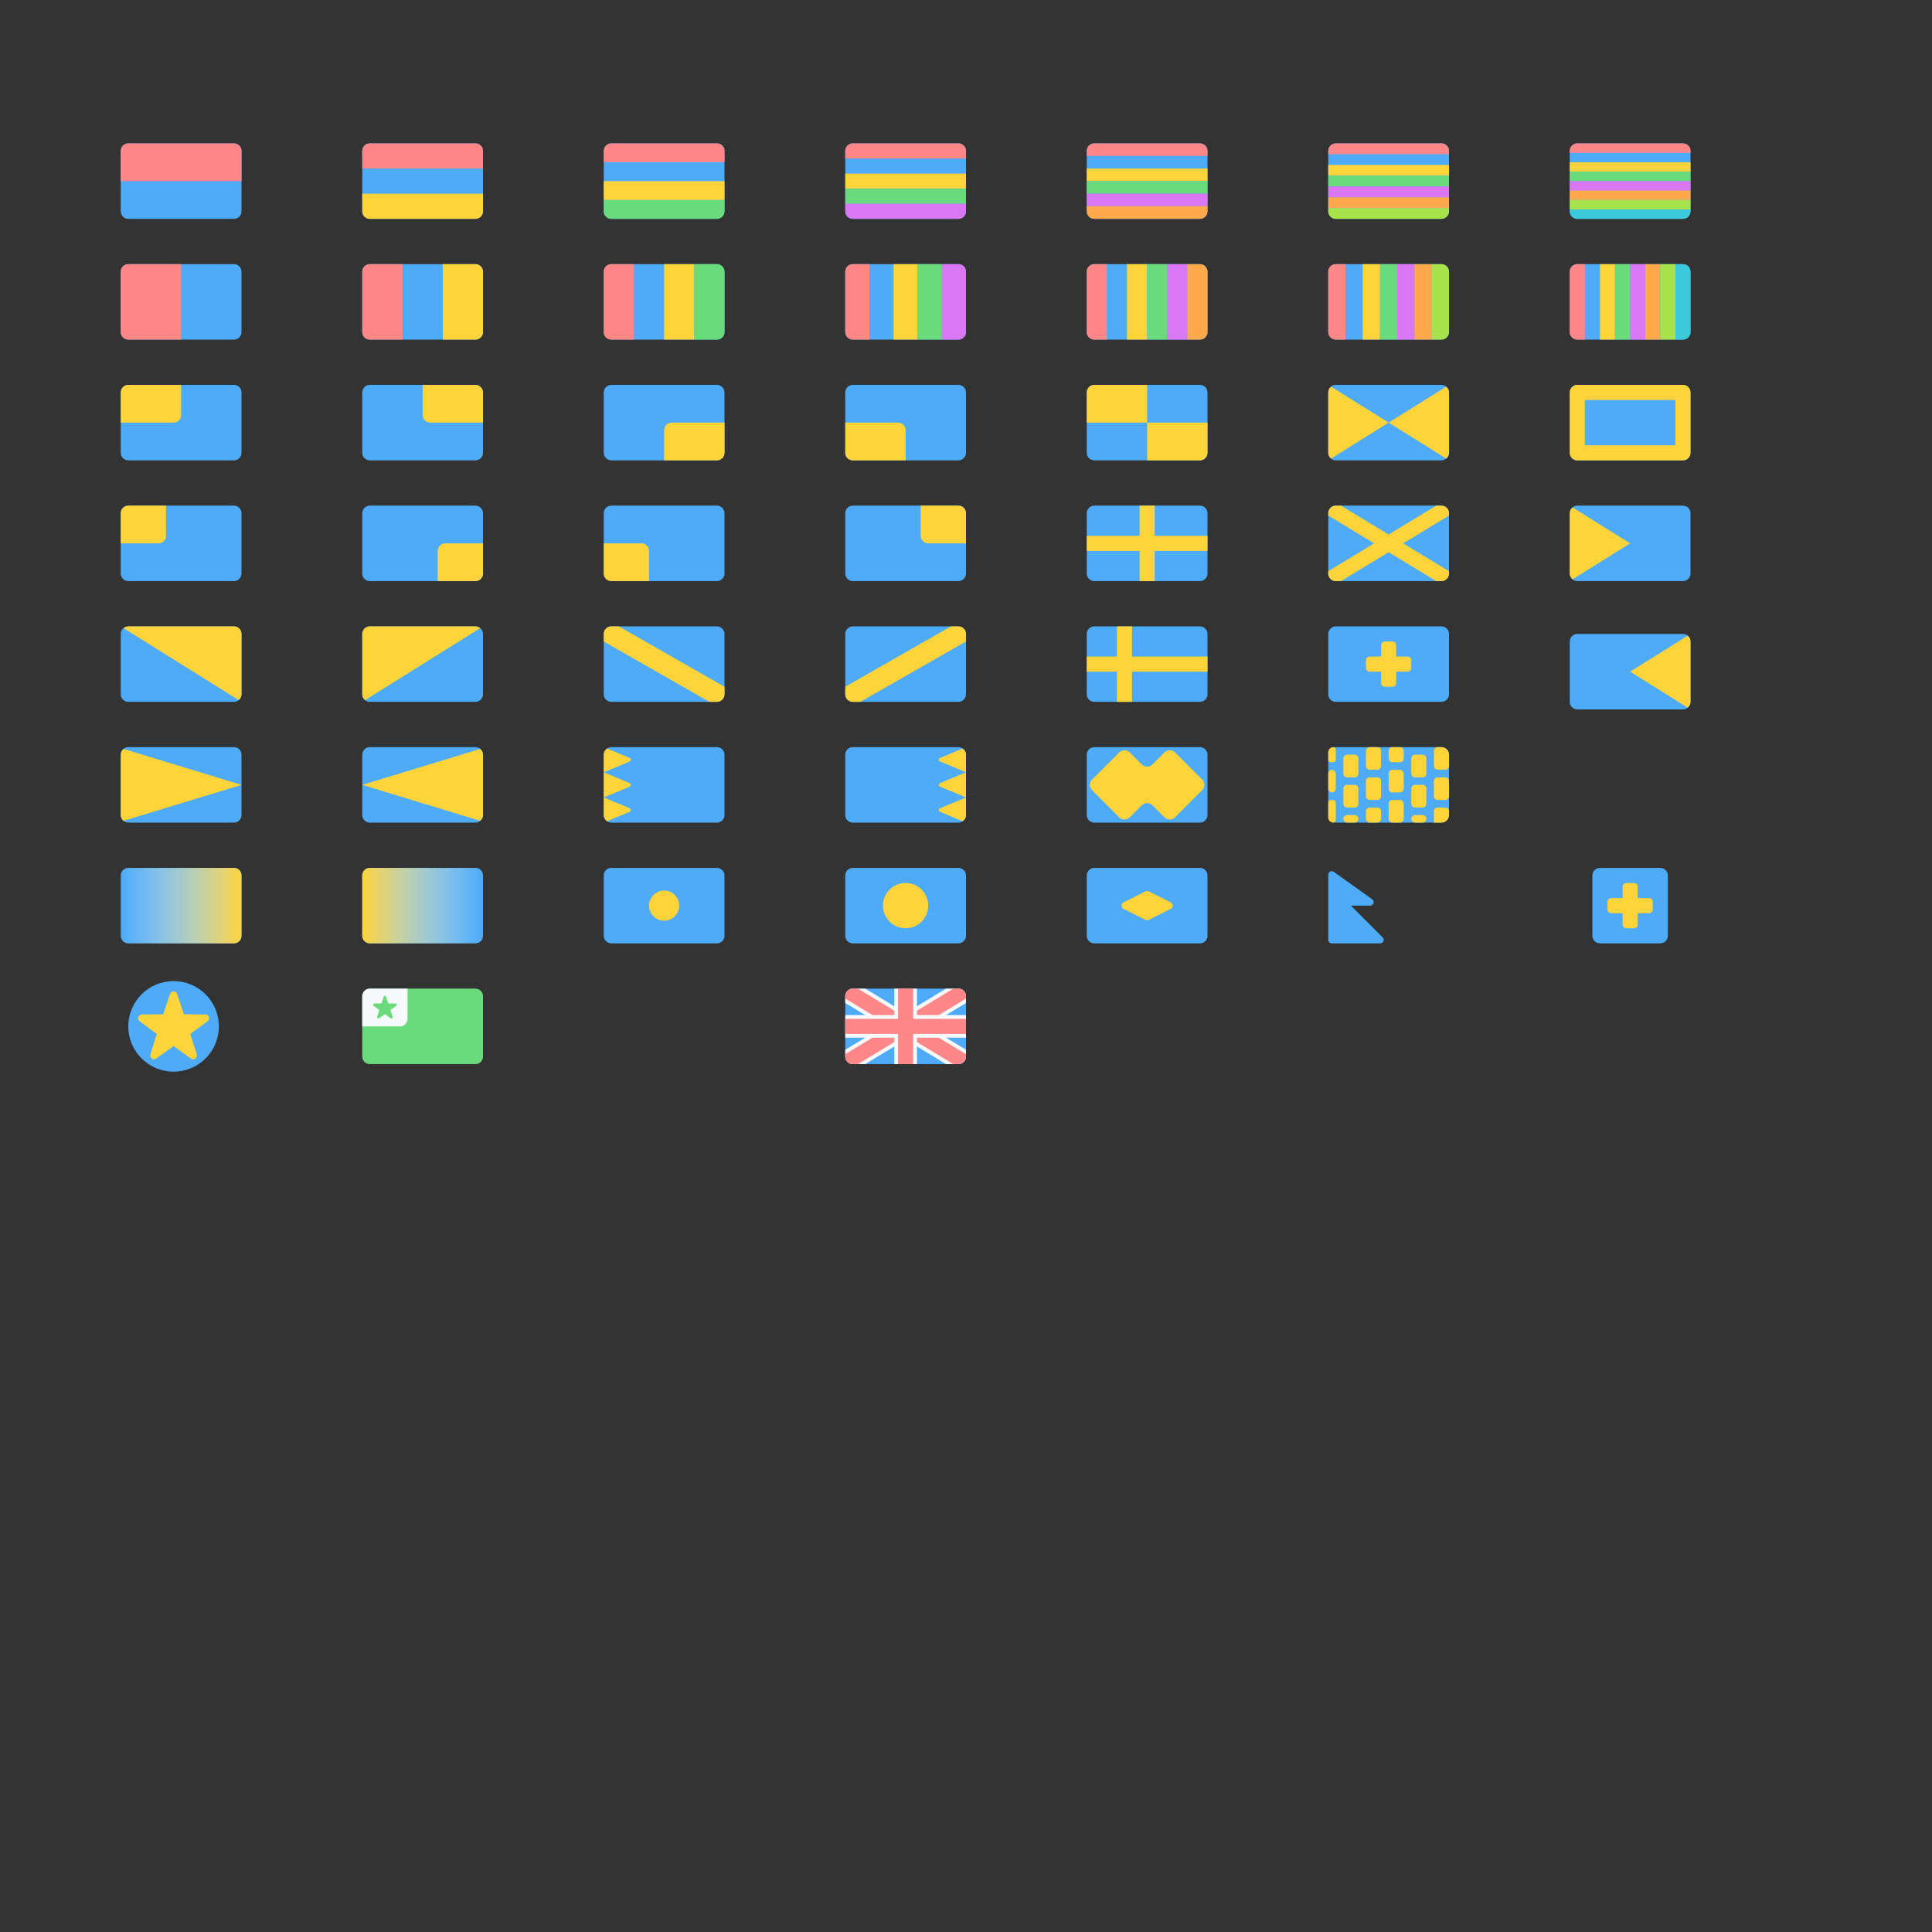 <?xml version="1.0" encoding="utf-8"?>
<!-- Generator: Adobe Illustrator 28.1.0, SVG Export Plug-In . SVG Version: 6.00 Build 0)  -->
<svg version="1.1" id="Layer_1" xmlns="http://www.w3.org/2000/svg" xmlns:xlink="http://www.w3.org/1999/xlink" x="0px" y="0px"
	 width="256px" height="256px" viewBox="0 0 256 256" style="enable-background:new 0 0 256 256;" xml:space="preserve">
<rect x="0" y="0" width="256" height="256" fill="#333333" stroke="none"/>
<style type="text/css">
	.st0{fill:#4DABF7;}
	.st1{fill:#FF8787;}
	.st2{fill:#FFD43B;}
	.st3{fill:#69DB7C;}
	.st4{fill:#DA77F2;}
	.st5{fill:#FFA94D;}
	.st6{fill:#A9E34B;}
	.st7{fill:#3BC9DB;}
	.st8{fill:#F8F9FA;}
	.st9{fill:url(#SVGID_1_);}
	.st10{fill:url(#SVGID_00000052811382676435913170000008721212930983240343_);}
</style>
<circle class="st0" cx="23" cy="136" r="6"/>
<path class="st0" d="M31,29H17C16.448,29,16,28.552,16,28v-8
	C16,19.448,16.448,19,17,19h14C31.552,19,32,19.448,32,20v8
	C32,28.552,31.552,29,31,29z"/>
<path class="st0" d="M31,45H17C16.448,45,16,44.552,16,44v-8
	C16,35.448,16.448,35,17,35h14C31.552,35,32,35.448,32,36v8
	C32,44.552,31.552,45,31,45z"/>
<path class="st0" d="M31,61H17C16.448,61,16,60.552,16,60v-8
	C16,51.448,16.448,51,17,51h14C31.552,51,32,51.448,32,52v8
	C32,60.552,31.552,61,31,61z"/>
<path class="st1" d="M32,24H16v-4c0-0.552,0.448-1,1-1h14c0.552,0,1,0.448,1,1V24z"/>
<path class="st1" d="M24,45h-7c-0.552,0-1-0.448-1-1v-8c0-0.552,0.448-1,1-1h7V45z"/>
<path class="st0" d="M223,45h-14c-0.552,0-1-0.448-1-1v-8C208,35.448,208.448,35,209,35h14
	c0.552,0,1,0.448,1,1v8C224,44.552,223.552,45,223,45z"/>
<path class="st1" d="M210,45h-1c-0.552,0-1-0.448-1-1v-8c0-0.552,0.448-1,1-1h1V45z"/>
<path class="st0" d="M63,45H49C48.448,45,48,44.552,48,44v-8
	C48,35.448,48.448,35,49,35h14C63.552,35,64,35.448,64,36v8
	C64,44.552,63.552,45,63,45z"/>
<path class="st1" d="M53.333,45H49c-0.552,0-1-0.448-1-1v-8c0-0.552,0.448-1,1-1h4.333V45z"/>
<path class="st2" d="M63,45h-4.333V35H63c0.552,0,1,0.448,1,1v8C64,44.552,63.552,45,63,45z"/>
<path class="st0" d="M63,29H49C48.448,29,48,28.552,48,28v-8
	C48,19.448,48.448,19,49,19h14C63.552,19,64,19.448,64,20v8
	C64,28.552,63.552,29,63,29z"/>
<path class="st1" d="M64,22.333H48V20c0-0.552,0.448-1,1-1h14c0.552,0,1,0.448,1,1V22.333z"/>
<path class="st2" d="M63,29H49c-0.552,0-1-0.448-1-1v-2.333h16V28C64,28.552,63.552,29,63,29z"/>
<path class="st0" d="M95,29H81c-0.552,0-1-0.448-1-1v-8C80,19.448,80.448,19,81,19h14
	c0.552,0,1,0.448,1,1v8C96,28.552,95.552,29,95,29z"/>
<path class="st1" d="M96,21.5H80V20c0-0.552,0.448-1,1-1h14c0.552,0,1,0.448,1,1V21.5z"/>
<rect x="80" y="24" class="st2" width="16" height="2.5"/>
<path class="st3" d="M96,26.5H80V28c0,0.552,0.448,1,1,1h14c0.552,0,1-0.448,1-1V26.5z"/>
<path class="st0" d="M127,29h-14c-0.552,0-1-0.448-1-1v-8C112,19.448,112.448,19,113,19h14
	c0.552,0,1,0.448,1,1v8C128,28.552,127.552,29,127,29z"/>
<path class="st1" d="M128,21h-16v-1c0-0.552,0.448-1,1-1h14c0.552,0,1,0.448,1,1V21z"/>
<rect x="112" y="23" class="st2" width="16" height="2"/>
<rect x="112" y="25" class="st3" width="16" height="2"/>
<path class="st4" d="M128,27h-16v1c0,0.552,0.448,1,1,1h14c0.552,0,1-0.448,1-1V27z"/>
<path class="st0" d="M191,29h-14c-0.552,0-1-0.448-1-1v-8C176,19.448,176.448,19,177,19h14
	c0.552,0,1,0.448,1,1v8C192,28.552,191.552,29,191,29z"/>
<path class="st1" d="M192,20.429h-16v-0.429C176,19.448,176.448,19,177,19h14c0.552,0,1,0.448,1,1
	V20.429z"/>
<rect x="176" y="21.857" class="st2" width="16" height="1.429"/>
<rect x="176" y="23.286" class="st3" width="16" height="1.429"/>
<rect x="176" y="24.714" class="st4" width="16" height="1.429"/>
<path class="st0" d="M223,29h-14c-0.552,0-1-0.448-1-1v-8C208,19.448,208.448,19,209,19h14
	c0.552,0,1,0.448,1,1v8C224,28.552,223.552,29,223,29z"/>
<path class="st1" d="M224,20.25h-16V20c0-0.552,0.448-1,1-1h14c0.552,0,1,0.448,1,1V20.25z"/>
<rect x="208" y="21.5" class="st2" width="16" height="1.25"/>
<rect x="208" y="22.75" class="st3" width="16" height="1.25"/>
<rect x="208" y="24" class="st4" width="16" height="1.25"/>
<path class="st0" d="M159,29h-14c-0.552,0-1-0.448-1-1v-8C144,19.448,144.448,19,145,19h14
	c0.552,0,1,0.448,1,1v8C160,28.552,159.552,29,159,29z"/>
<path class="st1" d="M160,20.667h-16V20c0-0.552,0.448-1,1-1h14c0.552,0,1,0.448,1,1V20.667z"/>
<rect x="144" y="22.333" class="st2" width="16" height="1.667"/>
<rect x="144" y="24" class="st3" width="16" height="1.667"/>
<rect x="144" y="25.667" class="st4" width="16" height="1.667"/>
<path class="st5" d="M160,27.333h-16V28c0,0.552,0.448,1,1,1h14c0.552,0,1-0.448,1-1V27.333z"/>
<rect x="176" y="26.143" class="st5" width="16" height="1.429"/>
<rect x="208" y="25.25" class="st5" width="16" height="1.25"/>
<rect x="208" y="26.5" class="st6" width="16" height="1.25"/>
<path class="st6" d="M176,27.571h16v0.429C192,28.552,191.552,29,191,29h-14c-0.552,0-1-0.448-1-1
	V27.571z"/>
<path class="st7" d="M224,27.75h-16V28c0,0.552,0.448,1,1,1h14c0.552,0,1-0.448,1-1V27.75z"/>
<rect x="212" y="35" class="st2" width="2" height="10"/>
<rect x="214" y="35" class="st3" width="2" height="10"/>
<path class="st0" d="M95,45H81c-0.552,0-1-0.448-1-1v-8C80,35.448,80.448,35,81,35h14
	c0.552,0,1,0.448,1,1v8C96,44.552,95.552,45,95,45z"/>
<path class="st1" d="M84,45h-3c-0.552,0-1-0.448-1-1v-8c0-0.552,0.448-1,1-1h3V45z"/>
<rect x="88" y="35" class="st2" width="4" height="10"/>
<path class="st3" d="M92,45h3c0.552,0,1-0.448,1-1v-8C96,35.448,95.552,35,95,35h-3V45z"/>
<rect x="216" y="35" class="st4" width="2" height="10"/>
<path class="st0" d="M127,45h-14c-0.552,0-1-0.448-1-1v-8C112,35.448,112.448,35,113,35h14
	c0.552,0,1,0.448,1,1v8C128,44.552,127.552,45,127,45z"/>
<path class="st1" d="M115.2,45H113c-0.552,0-1-0.448-1-1v-8c0-0.552,0.448-1,1-1h2.2V45z"/>
<rect x="118.4" y="35" class="st2" width="3.2" height="10"/>
<rect x="121.6" y="35" class="st3" width="3.2" height="10"/>
<path class="st4" d="M124.8,45H127c0.552,0,1-0.448,1-1v-8C128,35.448,127.552,35,127,35
	h-2.2V45z"/>
<rect x="218" y="35" class="st5" width="2" height="10"/>
<path class="st0" d="M159,45h-14c-0.552,0-1-0.448-1-1v-8C144,35.448,144.448,35,145,35h14
	c0.552,0,1,0.448,1,1v8C160,44.552,159.552,45,159,45z"/>
<path class="st1" d="M146.667,45H145c-0.552,0-1-0.448-1-1v-8c0-0.552,0.448-1,1-1h1.667V45z"/>
<rect x="149.333" y="35" class="st2" width="2.667" height="10"/>
<rect x="152" y="35" class="st3" width="2.667" height="10"/>
<rect x="154.667" y="35" class="st4" width="2.667" height="10"/>
<path class="st5" d="M157.333,45H159c0.552,0,1-0.448,1-1v-8C160,35.448,159.552,35,159,35
	h-1.667V45z"/>
<rect x="220" y="35" class="st6" width="2" height="10"/>
<path class="st0" d="M191,45h-14c-0.552,0-1-0.448-1-1v-8C176,35.448,176.448,35,177,35h14
	c0.552,0,1,0.448,1,1v8C192,44.552,191.552,45,191,45z"/>
<path class="st1" d="M178.286,45H177c-0.552,0-1-0.448-1-1v-8c0-0.552,0.448-1,1-1h1.286V45z"/>
<rect x="180.571" y="35" class="st2" width="2.286" height="10"/>
<rect x="182.857" y="35" class="st3" width="2.286" height="10"/>
<rect x="185.143" y="35" class="st4" width="2.286" height="10"/>
<rect x="187.429" y="35" class="st5" width="2.286" height="10"/>
<path class="st6" d="M189.714,45H191c0.552,0,1-0.448,1-1v-8C192,35.448,191.552,35,191,35
	h-1.286V45z"/>
<path class="st7" d="M222,45h1c0.552,0,1-0.448,1-1v-8C224,35.448,223.552,35,223,35h-1V45z"/>
<path class="st2" d="M23,56h-7v-4c0-0.552,0.448-1,1-1h7v4C24,55.552,23.552,56,23,56z"/>
<path class="st0" d="M31,77H17C16.448,77,16,76.552,16,76v-8c0-0.552,0.448-1,1-1
	h14C31.552,67,32,67.448,32,68v8C32,76.552,31.552,77,31,77z"/>
<path class="st2" d="M21,72h-5v-4c0-0.552,0.448-1,1-1h5v4C22,71.552,21.552,72,21,72z"/>
<path class="st3" d="M63,141H49C48.448,141,48,140.552,48,140v-8c0-0.552,0.448-1,1-1
	h14C63.552,131,64,131.448,64,132v8C64,140.552,63.552,141,63,141z"/>
<path class="st8" d="M53,136h-5v-4c0-0.552,0.448-1,1-1h5v4C54,135.552,53.552,136,53,136z"/>
<path class="st0" d="M31,93H17C16.448,93,16,92.552,16,92v-8c0-0.552,0.448-1,1-1
	h14C31.552,83,32,83.448,32,84v8C32,92.552,31.552,93,31,93z"/>
<path class="st0" d="M63,77H49C48.448,77,48,76.552,48,76v-8c0-0.552,0.448-1,1-1
	h14C63.552,67,64,67.448,64,68v8C64,76.552,63.552,77,63,77z"/>
<path class="st2" d="M63,77h-5v-4c0-0.552,0.448-1,1-1h5v4C64,76.552,63.552,77,63,77z"/>
<path class="st0" d="M63,61H49C48.448,61,48,60.552,48,60v-8
	C48,51.448,48.448,51,49,51h14C63.552,51,64,51.448,64,52v8
	C64,60.552,63.552,61,63,61z"/>
<path class="st2" d="M64,56h-7c-0.552,0-1-0.448-1-1v-4h7c0.552,0,1,0.448,1,1V56z"/>
<path class="st0" d="M95,61H81c-0.552,0-1-0.448-1-1v-8C80,51.448,80.448,51,81,51h14
	c0.552,0,1,0.448,1,1v8C96,60.552,95.552,61,95,61z"/>
<path class="st2" d="M95,61h-7v-4c0-0.552,0.448-1,1-1h7v4C96,60.552,95.552,61,95,61z"/>
<path class="st0" d="M159,61h-14c-0.552,0-1-0.448-1-1v-8C144,51.448,144.448,51,145,51h14
	c0.552,0,1,0.448,1,1v8C160,60.552,159.552,61,159,61z"/>
<path class="st2" d="M152,56h-8v-4c0-0.552,0.448-1,1-1h7V56z"/>
<path class="st2" d="M159,61h-7v-5h8v4C160,60.552,159.552,61,159,61z"/>
<path class="st0" d="M191,61h-14c-0.552,0-1-0.448-1-1v-8C176,51.448,176.448,51,177,51h14
	c0.552,0,1,0.448,1,1v8C192,60.552,191.552,61,191,61z"/>
<path class="st0" d="M127,61h-14c-0.552,0-1-0.448-1-1v-8C112,51.448,112.448,51,113,51h14
	c0.552,0,1,0.448,1,1v8C128,60.552,127.552,61,127,61z"/>
<path class="st2" d="M120,61h-7c-0.552,0-1-0.448-1-1v-4h7c0.552,0,1,0.448,1,1V61z"/>
<path class="st0" d="M95,77H81c-0.552,0-1-0.448-1-1v-8c0-0.552,0.448-1,1-1h14c0.552,0,1,0.448,1,1v8
	C96,76.552,95.552,77,95,77z"/>
<path class="st2" d="M86,77h-5c-0.552,0-1-0.448-1-1v-4h5c0.552,0,1,0.448,1,1V77z"/>
<path class="st0" d="M127,77h-14c-0.552,0-1-0.448-1-1v-8c0-0.552,0.448-1,1-1h14c0.552,0,1,0.448,1,1v8
	C128,76.552,127.552,77,127,77z"/>
<path class="st2" d="M128,72h-5c-0.552,0-1-0.448-1-1v-4h5c0.552,0,1,0.448,1,1V72z"/>
<path class="st0" d="M159,77h-14c-0.552,0-1-0.448-1-1v-8c0-0.552,0.448-1,1-1h14c0.552,0,1,0.448,1,1v8
	C160,76.552,159.552,77,159,77z"/>
<path class="st0" d="M191,77h-14c-0.552,0-1-0.448-1-1v-8c0-0.552,0.448-1,1-1h14c0.552,0,1,0.448,1,1v8
	C192,76.552,191.552,77,191,77z"/>
<path class="st2" d="M31,83H17c-0.239,0-0.45,0.096-0.623,0.236l15.245,9.528
	C31.848,92.581,32,92.313,32,92v-8C32,83.448,31.552,83,31,83z"/>
<path class="st0" d="M49,93h14C63.552,93,64,92.552,64,92v-8c0-0.552-0.448-1-1-1
	H49C48.448,83,48,83.448,48,84v8C48,92.552,48.448,93,49,93z"/>
<path class="st2" d="M49,83h14c0.239,0,0.45,0.096,0.623,0.236l-15.245,9.528
	C48.152,92.581,48,92.313,48,92v-8C48,83.448,48.448,83,49,83z"/>
<path class="st0" d="M81,93h14c0.552,0,1-0.448,1-1v-8c0-0.552-0.448-1-1-1H81c-0.552,0-1,0.448-1,1v8
	C80,92.552,80.448,93,81,93z"/>
<path class="st0" d="M81,109h14c0.552,0,1-0.448,1-1v-8c0-0.552-0.448-1-1-1H81c-0.552,0-1,0.448-1,1v8
	C80,108.552,80.448,109,81,109z"/>
<path class="st0" d="M81,125h14c0.552,0,1-0.448,1-1v-8c0-0.552-0.448-1-1-1H81c-0.552,0-1,0.448-1,1v8
	C80,124.552,80.448,125,81,125z"/>
<path class="st2" d="M80,85v-1c0-0.552,0.448-1,1-1h1l14,8v1c0,0.552-0.448,1-1,1h-1L80,85z"/>
<path class="st0" d="M127,93h-14c-0.552,0-1-0.448-1-1v-8c0-0.552,0.448-1,1-1h14c0.552,0,1,0.448,1,1v8
	C128,92.552,127.552,93,127,93z"/>
<path class="st2" d="M128,85v-1c0-0.552-0.448-1-1-1h-1l-14,8v1c0,0.552,0.448,1,1,1h1L128,85z"/>
<path class="st2" d="M176.377,60.764L184,56l-7.623-4.764C176.152,51.419,176,51.687,176,52v8
	C176,60.313,176.152,60.581,176.377,60.764z"/>
<path class="st2" d="M191.623,60.764L184,56l7.623-4.764C191.848,51.419,192,51.687,192,52v8
	C192,60.313,191.848,60.581,191.623,60.764z"/>
<path class="st0" d="M223,77h-14c-0.552,0-1-0.448-1-1v-8c0-0.552,0.448-1,1-1h14c0.552,0,1,0.448,1,1v8
	C224,76.552,223.552,77,223,77z"/>
<path class="st2" d="M208.377,76.764L216,72l-7.623-4.764C208.152,67.419,208,67.687,208,68v8
	C208,76.313,208.152,76.581,208.377,76.764z"/>
<path class="st0" d="M31,109H17C16.448,109,16,108.552,16,108v-8c0-0.552,0.448-1,1-1
	h14C31.552,99,32,99.448,32,100v8C32,108.552,31.552,109,31,109z"/>
<path class="st0" d="M31,125H17C16.448,125,16,124.552,16,124v-8c0-0.552,0.448-1,1-1
	h14C31.552,115,32,115.448,32,116v8C32,124.552,31.552,125,31,125z"/>
<linearGradient id="SVGID_1_" gradientUnits="userSpaceOnUse" x1="16" y1="136" x2="32" y2="136" gradientTransform="matrix(1 0 0 -1 0 256)">
	<stop  offset="0" style="stop-color:#FFFFFF;stop-opacity:0"/>
	<stop  offset="1" style="stop-color:#FFD43B"/>
</linearGradient>
<path class="st9" d="M31,125H17C16.448,125,16,124.552,16,124v-8c0-0.552,0.448-1,1-1
	h14C31.552,115,32,115.448,32,116v8C32,124.552,31.552,125,31,125z"/>
<path class="st0" d="M49,125h14C63.552,125,64,124.552,64,124v-8c0-0.552-0.448-1-1-1
	H49C48.448,115,48,115.448,48,116v8C48,124.552,48.448,125,49,125z"/>
<linearGradient id="SVGID_00000176739201067977278630000002924379120222821505_" gradientUnits="userSpaceOnUse" x1="48" y1="136" x2="64" y2="136" gradientTransform="matrix(-1 0 0 -1 112 256)">
	<stop  offset="0" style="stop-color:#FFFFFF;stop-opacity:0"/>
	<stop  offset="1" style="stop-color:#FFD43B"/>
</linearGradient>
<path style="fill:url(#SVGID_00000176739201067977278630000002924379120222821505_);" d="M49,125h14
	C63.552,125,64,124.552,64,124v-8c0-0.552-0.448-1-1-1H49C48.448,115,48,115.448,48,116v8
	C48,124.552,48.448,125,49,125z"/>
<path class="st2" d="M16.377,108.764L32,104l-15.623-4.764C16.152,99.419,16,99.687,16,100v8
	C16,108.313,16.152,108.581,16.377,108.764z"/>
<path class="st0" d="M63,109H49C48.448,109,48,108.552,48,108v-8c0-0.552,0.448-1,1-1
	h14C63.552,99,64,99.448,64,100v8C64,108.552,63.552,109,63,109z"/>
<path class="st2" d="M63.623,108.764L48,104l15.623-4.764C63.848,99.419,64,99.687,64,100v8
	C64,108.313,63.848,108.581,63.623,108.764z"/>
<path class="st0" d="M223,94h-14c-0.552,0-1-0.448-1-1v-8c0-0.552,0.448-1,1-1h14c0.552,0,1,0.448,1,1v8
	C224,93.552,223.552,94,223,94z"/>
<path class="st2" d="M223.623,93.764L216,89l7.623-4.764C223.848,84.419,224,84.687,224,85v8
	C224,93.313,223.848,93.581,223.623,93.764z"/>
<polygon class="st2" points="144,71 151,71 151,67 153,67 153,71 160,71 160,73 153,73 153,77 151,77 151,73 144,73 "/>
<path class="st0" d="M191,93h-14c-0.552,0-1-0.448-1-1v-8c0-0.552,0.448-1,1-1h14c0.552,0,1,0.448,1,1v8
	C192,92.552,191.552,93,191,93z"/>
<path class="st2" d="M181.5,87h1.5v-1.5c0-0.276,0.224-0.5,0.5-0.5h1c0.276,0,0.5,0.224,0.5,0.5V87h1.5
	c0.276,0,0.5,0.224,0.5,0.5v1c0,0.276-0.224,0.5-0.5,0.5H185v1.5c0,0.276-0.224,0.5-0.5,0.5h-1
	c-0.276,0-0.5-0.224-0.5-0.5V89h-1.5c-0.276,0-0.5-0.224-0.5-0.5v-1C181,87.224,181.224,87,181.5,87z"/>
<path class="st0" d="M223,61h-14c-0.552,0-1-0.448-1-1v-8C208,51.448,208.448,51,209,51h14
	c0.552,0,1,0.448,1,1v8C224,60.552,223.552,61,223,61z"/>
<path class="st2" d="M177.687,67H177c-0.552,0-1,0.448-1,1v0.316L190.313,77H191c0.552,0,1-0.448,1-1
	v-0.316L177.687,67z"/>
<path class="st2" d="M190.313,67H191c0.552,0,1,0.448,1,1v0.316L177.687,77H177c-0.552,0-1-0.448-1-1
	v-0.316L190.313,67z"/>
<path class="st0" d="M159,93h-14c-0.552,0-1-0.448-1-1v-8c0-0.552,0.448-1,1-1h14c0.552,0,1,0.448,1,1v8
	C160,92.552,159.552,93,159,93z"/>
<polygon class="st2" points="144,87 148,87 148,83 150,83 150,87 160,87 160,89 150,89 150,93 148,93 148,89 144,89 "/>
<path class="st2" d="M208,52v8C208,60.552,208.448,61,209,61h14c0.552,0,1-0.448,1-1
	v-8C224,51.448,223.552,51,223,51h-14C208.448,51,208,51.448,208,52z M222,59h-12v-6h12V59z"/>
<path class="st2" d="M80.45,99.187C80.185,99.367,80,99.656,80,100v2.333l3.446-1.436
	c0.205-0.085,0.205-0.376,0-0.462L80.45,99.187z"/>
<path class="st2" d="M80,102.333l3.446,1.436c0.205,0.085,0.205,0.376,0,0.462L80,105.667
	V102.333z"/>
<path class="st2" d="M80.45,108.813l2.997-1.249c0.205-0.085,0.205-0.376,0-0.462
	L80,105.667V108C80,108.344,80.185,108.633,80.45,108.813z"/>
<path class="st0" d="M127,109h-14c-0.552,0-1-0.448-1-1v-8c0-0.552,0.448-1,1-1h14c0.552,0,1,0.448,1,1v8
	C128,108.552,127.552,109,127,109z"/>
<path class="st0" d="M127,141h-14c-0.552,0-1-0.448-1-1v-8c0-0.552,0.448-1,1-1h14c0.552,0,1,0.448,1,1v8
	C128,140.552,127.552,141,127,141z"/>
<path class="st2" d="M127.55,99.187C127.815,99.367,128,99.656,128,100v2.333l-3.446-1.436
	c-0.205-0.085-0.205-0.376,0-0.462L127.55,99.187z"/>
<path class="st2" d="M128,102.333l-3.446,1.436c-0.205,0.085-0.205,0.376,0,0.462L128,105.667
	V102.333z"/>
<path class="st2" d="M127.55,108.813l-2.997-1.249c-0.205-0.085-0.205-0.376,0-0.462
	L128,105.667V108C128,108.344,127.815,108.633,127.55,108.813z"/>
<path class="st0" d="M159,109h-14c-0.552,0-1-0.448-1-1v-8c0-0.552,0.448-1,1-1h14c0.552,0,1,0.448,1,1v8
	C160,108.552,159.552,109,159,109z"/>
<path class="st2" d="M155.707,108.293l3.586-3.586c0.391-0.391,0.391-1.024,0-1.414
	l-3.586-3.586c-0.391-0.391-1.024-0.391-1.414,0l-1.586,1.586
	c-0.391,0.391-1.024,0.391-1.414,0l-1.586-1.586c-0.391-0.391-1.024-0.391-1.414,0
	l-3.586,3.586c-0.391,0.391-0.391,1.024,0,1.414l3.586,3.586
	c0.391,0.391,1.024,0.391,1.414,0l1.586-1.586c0.391-0.391,1.024-0.391,1.414,0
	l1.586,1.586C154.683,108.683,155.317,108.683,155.707,108.293z"/>
<path class="st0" d="M191,109h-14c-0.552,0-1-0.448-1-1v-8c0-0.552,0.448-1,1-1h14c0.552,0,1,0.448,1,1v8
	C192,108.552,191.552,109,191,109z"/>
<path class="st2" d="M191.5,102h-1c-0.276,0-0.5-0.224-0.5-0.5v-2c0-0.276,0.224-0.5,0.5-0.5h0.5
	c0.552,0,1,0.448,1,1v1.5C192,101.776,191.776,102,191.5,102z"/>
<path class="st2" d="M191,109h-1v-1.5c0-0.276,0.224-0.5,0.5-0.5h1c0.276,0,0.5,0.224,0.5,0.5v0.5
	C192,108.552,191.552,109,191,109z"/>
<path class="st2" d="M191.5,106h-1c-0.276,0-0.5-0.224-0.5-0.5v-2c0-0.276,0.224-0.5,0.5-0.5h1
	c0.276,0,0.5,0.224,0.5,0.5v2C192,105.776,191.776,106,191.5,106z"/>
<path class="st2" d="M188.5,103h-1c-0.276,0-0.5-0.224-0.5-0.5v-2c0-0.276,0.224-0.5,0.5-0.5h1
	c0.276,0,0.5,0.224,0.5,0.5v2C189,102.776,188.776,103,188.5,103z"/>
<path class="st2" d="M188.5,109h-1c-0.276,0-0.5-0.224-0.5-0.5l0,0c0-0.276,0.224-0.5,0.5-0.5h1
	c0.276,0,0.5,0.224,0.5,0.5l0,0C189,108.776,188.776,109,188.5,109z"/>
<path class="st2" d="M188.5,107h-1c-0.276,0-0.5-0.224-0.5-0.5v-2c0-0.276,0.224-0.5,0.5-0.5h1
	c0.276,0,0.5,0.224,0.5,0.5v2C189,106.776,188.776,107,188.5,107z"/>
<path class="st2" d="M185.5,101h-1c-0.276,0-0.5-0.224-0.5-0.5v-1c0-0.276,0.224-0.5,0.5-0.5h1
	c0.276,0,0.5,0.224,0.5,0.5v1C186,100.776,185.776,101,185.5,101z"/>
<path class="st2" d="M185.5,109h-1c-0.276,0-0.5-0.224-0.5-0.5v-2c0-0.276,0.224-0.5,0.5-0.5h1
	c0.276,0,0.5,0.224,0.5,0.5v2C186,108.776,185.776,109,185.5,109z"/>
<path class="st2" d="M185.5,105h-1c-0.276,0-0.5-0.224-0.5-0.5v-2c0-0.276,0.224-0.5,0.5-0.5h1
	c0.276,0,0.5,0.224,0.5,0.5v2C186,104.776,185.776,105,185.5,105z"/>
<path class="st2" d="M182.5,102h-1c-0.276,0-0.5-0.224-0.5-0.5v-2c0-0.276,0.224-0.5,0.5-0.5h1
	c0.276,0,0.5,0.224,0.5,0.5v2C183,101.776,182.776,102,182.5,102z"/>
<path class="st2" d="M182.5,109h-1c-0.276,0-0.5-0.224-0.5-0.5v-1c0-0.276,0.224-0.5,0.5-0.5h1
	c0.276,0,0.5,0.224,0.5,0.5v1C183,108.776,182.776,109,182.5,109z"/>
<path class="st2" d="M182.5,106h-1c-0.276,0-0.5-0.224-0.5-0.5v-2c0-0.276,0.224-0.5,0.5-0.5h1
	c0.276,0,0.5,0.224,0.5,0.5v2C183,105.776,182.776,106,182.5,106z"/>
<path class="st2" d="M179.5,103h-1c-0.276,0-0.5-0.224-0.5-0.5v-2c0-0.276,0.224-0.5,0.5-0.5h1
	c0.276,0,0.5,0.224,0.5,0.5v2C180,102.776,179.776,103,179.5,103z"/>
<path class="st2" d="M179.5,109h-1c-0.276,0-0.5-0.224-0.5-0.5l0,0c0-0.276,0.224-0.5,0.5-0.5h1
	c0.276,0,0.5,0.224,0.5,0.5l0,0C180,108.776,179.776,109,179.5,109z"/>
<path class="st2" d="M179.5,107h-1c-0.276,0-0.5-0.224-0.5-0.5v-2c0-0.276,0.224-0.5,0.5-0.5h1
	c0.276,0,0.5,0.224,0.5,0.5v2C180,106.776,179.776,107,179.5,107z"/>
<path class="st2" d="M176.667,101h-0.333C176.149,101,176,100.851,176,100.667v-1
	C176,99.298,176.298,99,176.667,99l0,0C176.851,99,177,99.149,177,99.333v1.333
	C177,100.851,176.851,101,176.667,101z"/>
<path class="st2" d="M176.667,109L176.667,109C176.298,109,176,108.702,176,108.333v-2
	C176,106.149,176.149,106,176.333,106h0.333C176.851,106,177,106.149,177,106.333v2.333
	C177,108.851,176.851,109,176.667,109z"/>
<path class="st2" d="M176.5,105L176.5,105c-0.276,0-0.5-0.224-0.5-0.5v-2c0-0.276,0.224-0.5,0.5-0.5l0,0
	c0.276,0,0.5,0.224,0.5,0.5v2C177,104.776,176.776,105,176.5,105z"/>
<circle class="st2" cx="88" cy="120" r="2"/>
<path class="st0" d="M113,125h14c0.552,0,1-0.448,1-1v-8c0-0.552-0.448-1-1-1h-14c-0.552,0-1,0.448-1,1v8
	C112,124.552,112.448,125,113,125z"/>
<circle class="st2" cx="120" cy="120" r="3"/>
<path class="st0" d="M145,125h14c0.552,0,1-0.448,1-1v-8c0-0.552-0.448-1-1-1h-14c-0.552,0-1,0.448-1,1v8
	C144,124.552,144.448,125,145,125z"/>
<path class="st2" d="M151.776,118.112l-2.882,1.441c-0.369,0.184-0.369,0.71,0,0.894
	l2.882,1.441c0.141,0.07,0.306,0.07,0.447,0l2.882-1.441
	c0.369-0.184,0.369-0.71,0-0.894l-2.882-1.441
	C152.083,118.041,151.917,118.041,151.776,118.112z"/>
<path class="st0" d="M176,115.905v8.629C176,124.792,176.208,125,176.466,125h6.41
	c0.415,0,0.623-0.502,0.329-0.795l-4.183-4.183
	C179.014,120.014,179.02,120,179.032,120h2.515c0.453,0,0.639-0.581,0.271-0.845
	l-5.081-3.629C176.428,115.306,176,115.526,176,115.905z"/>
<path class="st0" d="M220,125h-8c-0.552,0-1-0.448-1-1v-8c0-0.552,0.448-1,1-1h8c0.552,0,1,0.448,1,1v8
	C221,124.552,220.552,125,220,125z"/>
<path class="st2" d="M213.5,119h1.5v-1.5c0-0.276,0.224-0.5,0.5-0.5h1c0.276,0,0.5,0.224,0.5,0.5v1.5h1.5
	c0.276,0,0.5,0.224,0.5,0.5v1c0,0.276-0.224,0.5-0.5,0.5H217v1.5c0,0.276-0.224,0.5-0.5,0.5h-1
	c-0.276,0-0.5-0.224-0.5-0.5V121h-1.5c-0.276,0-0.5-0.224-0.5-0.5v-1C213,119.224,213.224,119,213.5,119z"
	/>
<path class="st2" d="M21,136.286l1.526-4.577c0.152-0.456,0.797-0.456,0.949,0
	l1.526,4.577"/>
<path class="st2" d="M24.618,137.462l-3.925,2.806c-0.391,0.279-0.913-0.1-0.768-0.558
	l1.456-4.6"/>
<path class="st2" d="M24.618,135.111l1.456,4.6c0.145,0.458-0.377,0.837-0.768,0.558
	l-3.925-2.806"/>
<path class="st2" d="M22.382,134.384l4.824,0.037c0.48,0.004,0.68,0.617,0.293,0.902
	l-3.881,2.865"/>
<path class="st2" d="M22.382,138.189l-3.881-2.865c-0.387-0.285-0.187-0.899,0.293-0.902
	l4.824-0.037"/>
<circle class="st8" cx="51" cy="133.5" r="2"/>
<path class="st3" d="M50.333,133.595l0.509-1.526c0.051-0.152,0.266-0.152,0.316,0
	l0.509,1.526"/>
<path class="st3" d="M51.539,133.987l-1.308,0.935c-0.13,0.093-0.304-0.033-0.256-0.186
	l0.485-1.533"/>
<path class="st3" d="M51.539,133.204l0.485,1.533c0.048,0.153-0.126,0.279-0.256,0.186
	l-1.308-0.935"/>
<path class="st3" d="M50.794,132.961l1.608,0.012c0.16,0.001,0.227,0.206,0.098,0.301
	l-1.294,0.955"/>
<path class="st3" d="M50.794,134.23l-1.294-0.955c-0.129-0.095-0.062-0.3,0.098-0.301
	l1.608-0.012"/>
<path class="st8" d="M128,132c0-0.552-0.448-1-1-1h-1.651L120,134.246L114.651,131H113
	c-0.552,0-1,0.448-1,1v0.9L117.109,136L112,139.1V140c0,0.552,0.448,1,1,1h1.651
	L120,137.754L125.349,141H127c0.552,0,1-0.448,1-1v-0.9L122.891,136L128,132.9V132z"/>
<path class="st1" d="M113.687,131H113c-0.552,0-1,0.448-1,1v0.316L126.313,141H127c0.552,0,1-0.448,1-1
	v-0.316L113.687,131z"/>
<path class="st1" d="M126.313,131H127c0.552,0,1,0.448,1,1v0.316L113.687,141H113c-0.552,0-1-0.448-1-1
	v-0.316L126.313,131z"/>
<polygon class="st8" points="112,134.5 118.5,134.5 118.5,131 121.5,131 121.5,134.5 128,134.5 128,137.5 121.5,137.5 121.5,141 
	118.5,141 118.5,137.5 112,137.5 "/>
<polygon class="st1" points="112,135 119,135 119,131 121,131 121,135 128,135 128,137 121,137 121,141 119,141 119,137 112,137 "/>
</svg>
